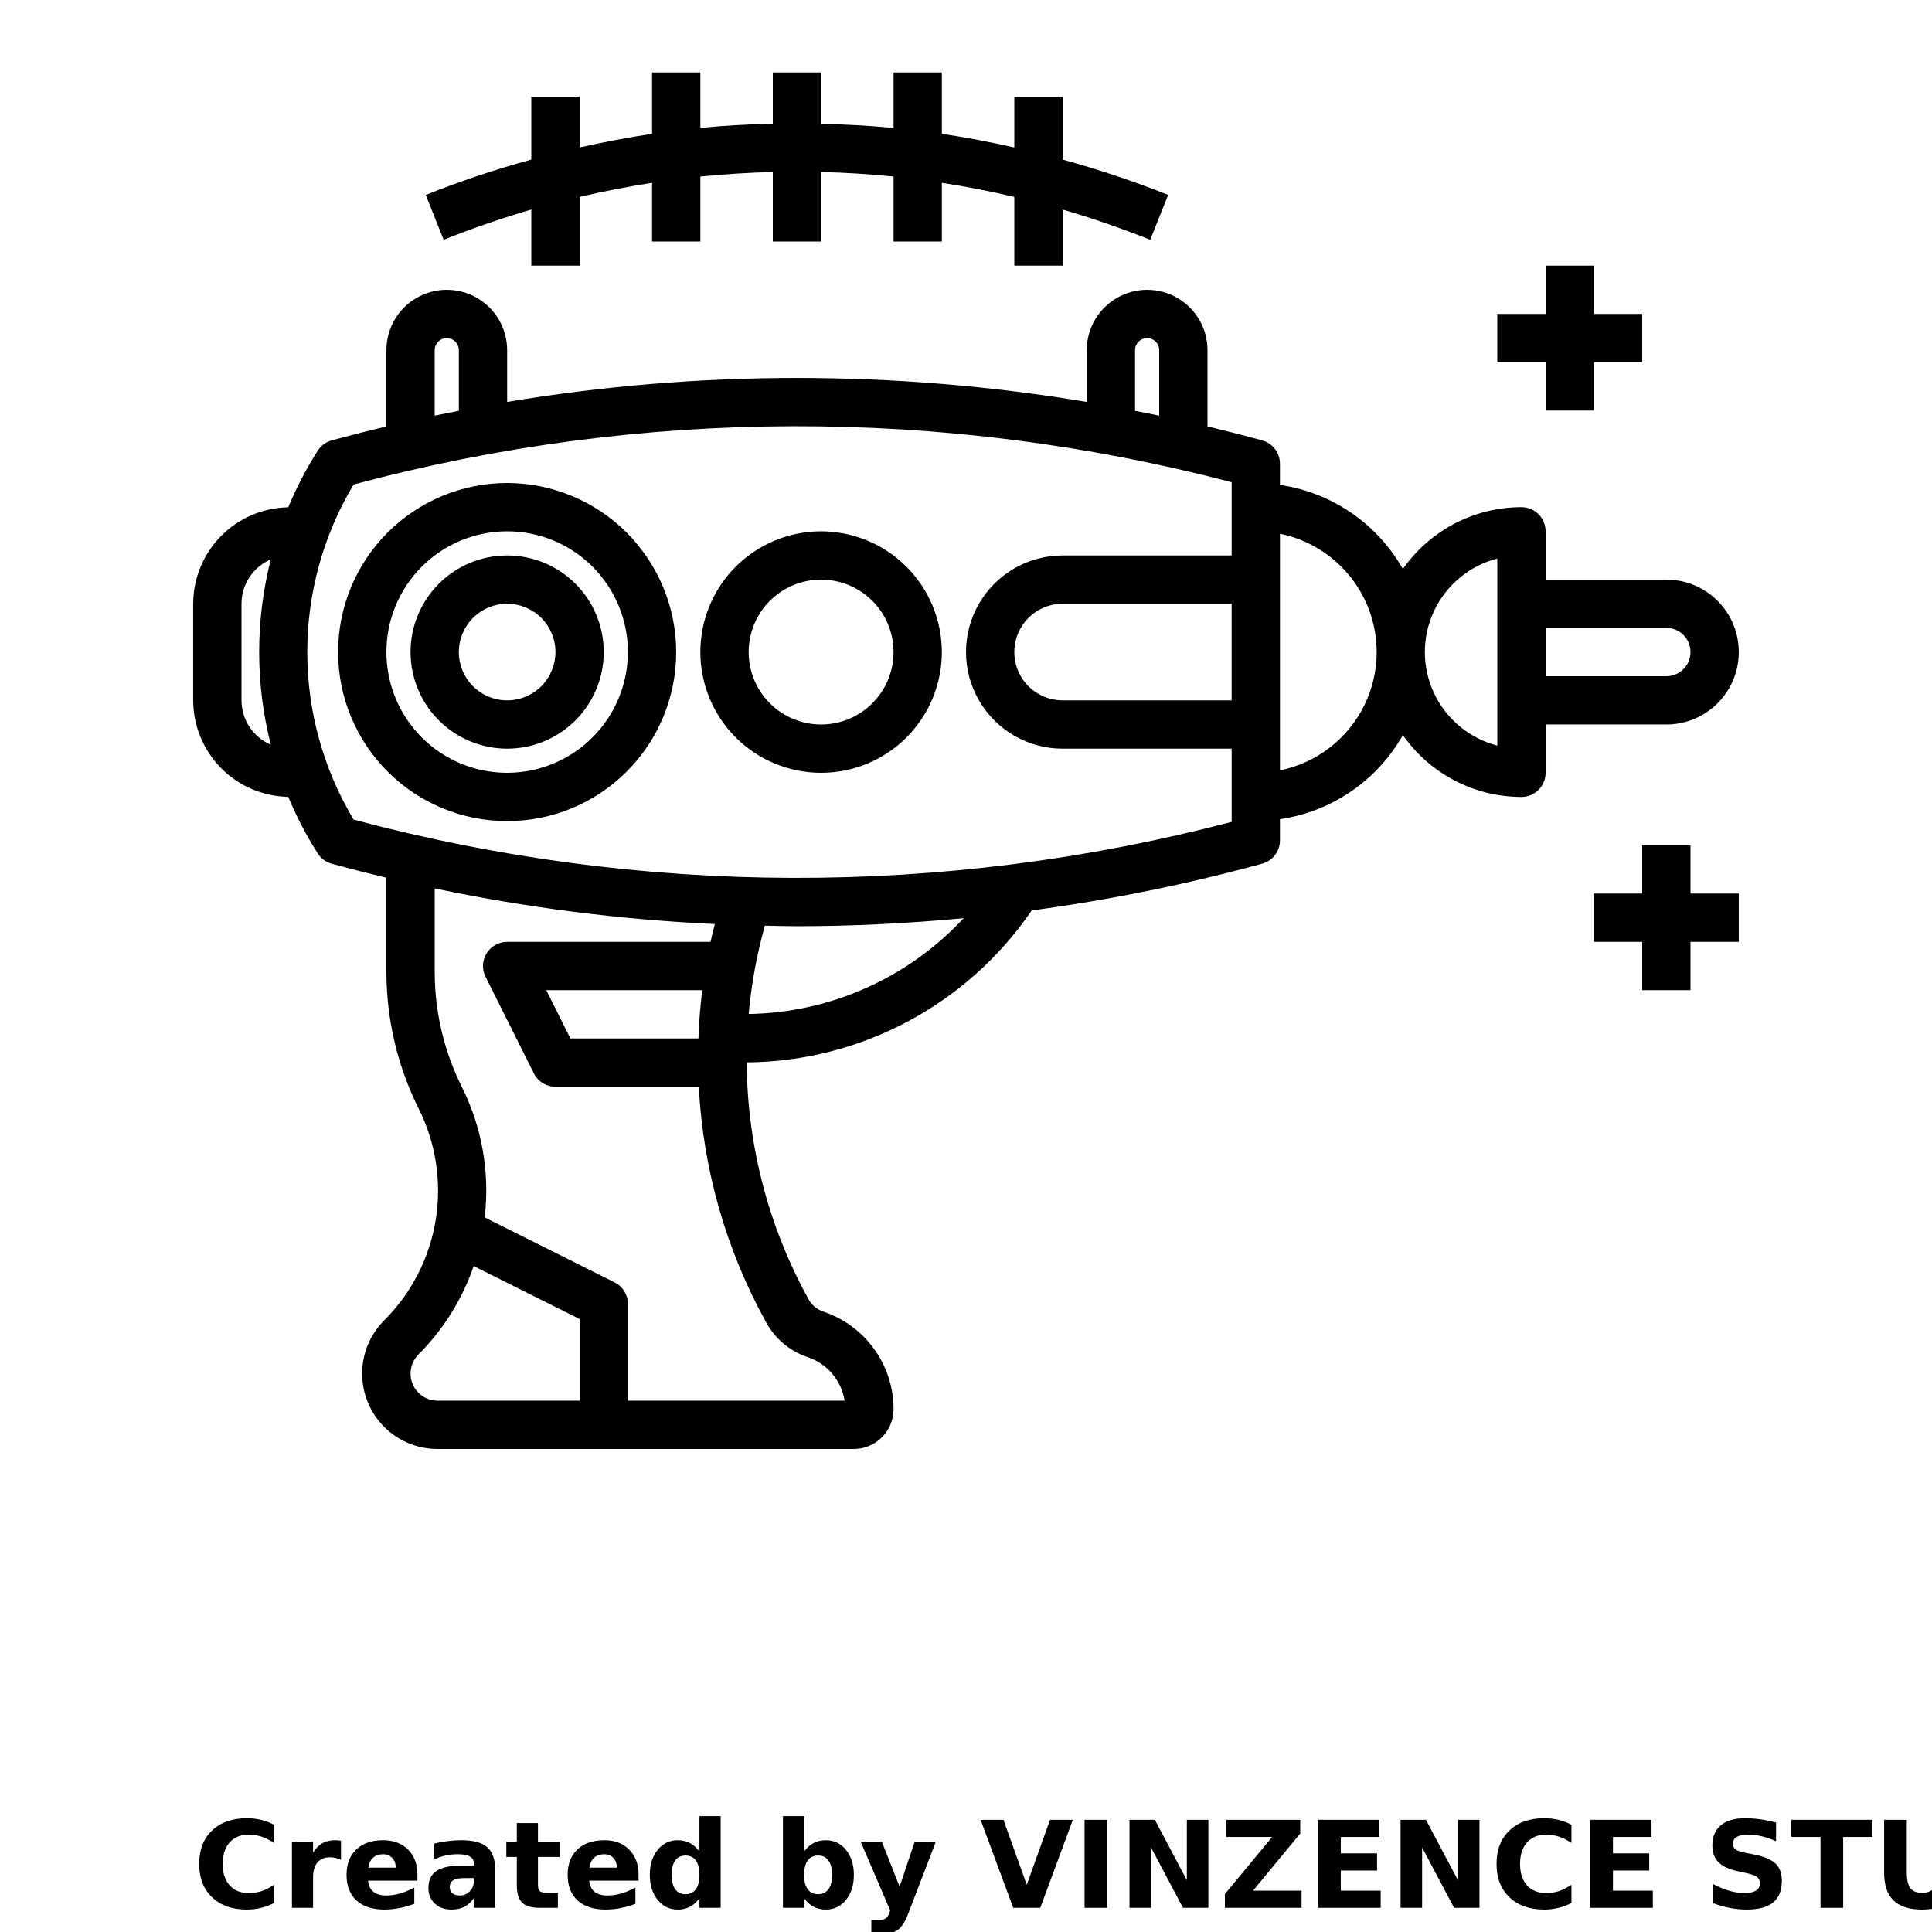 <?xml version="1.0" encoding="UTF-8"?>
<svg width="700pt" height="700pt" version="1.1" viewBox="0 0 700 700" xmlns="http://www.w3.org/2000/svg" xmlns:xlink="http://www.w3.org/1999/xlink">
 <defs>
  <symbol id="d" overflow="visible">
   <path d="m29.312-1.75c-1.512 0.781-3.09 1.371-4.734 1.766-1.637 0.406-3.34 0.609-5.109 0.609-5.312 0-9.527-1.484-12.641-4.453-3.106-2.969-4.656-7-4.656-12.094s1.551-9.125 4.656-12.094c3.113-2.969 7.328-4.453 12.641-4.453 1.77 0 3.473 0.199 5.109 0.594 1.645 0.398 3.223 0.992 4.734 1.781v6.594c-1.531-1.039-3.039-1.801-4.516-2.281-1.48-0.488-3.039-0.734-4.672-0.734-2.938 0-5.246 0.945-6.922 2.828-1.68 1.875-2.516 4.465-2.516 7.766 0 3.293 0.836 5.883 2.516 7.766 1.676 1.875 3.984 2.812 6.922 2.812 1.633 0 3.191-0.238 4.672-0.719 1.477-0.488 2.984-1.254 4.516-2.297z"/>
  </symbol>
  <symbol id="k" overflow="visible">
   <path d="m21.453-17.406c-0.68-0.312-1.352-0.539-2.016-0.688-0.656-0.156-1.32-0.234-1.984-0.234-1.969 0-3.484 0.633-4.547 1.891-1.055 1.262-1.578 3.07-1.578 5.422v11.016h-7.656v-23.922h7.656v3.922c0.977-1.562 2.102-2.703 3.375-3.422 1.281-0.719 2.812-1.078 4.594-1.078 0.25 0 0.523 0.012 0.828 0.031 0.301 0.023 0.734 0.07 1.297 0.141z"/>
  </symbol>
  <symbol id="a" overflow="visible">
   <path d="m27.562-12.031v2.188h-17.891c0.188 1.793 0.832 3.137 1.938 4.031 1.113 0.898 2.672 1.344 4.672 1.344 1.602 0 3.25-0.234 4.938-0.703 1.688-0.477 3.422-1.203 5.203-2.172v5.891c-1.805 0.688-3.609 1.203-5.422 1.547-1.812 0.352-3.621 0.531-5.422 0.531-4.336 0-7.703-1.098-10.109-3.297-2.398-2.207-3.594-5.297-3.594-9.266 0-3.906 1.176-6.973 3.531-9.203 2.363-2.238 5.609-3.359 9.734-3.359 3.758 0 6.769 1.137 9.031 3.406 2.258 2.262 3.391 5.281 3.391 9.062zm-7.859-2.531c0-1.457-0.43-2.629-1.281-3.516-0.844-0.895-1.949-1.344-3.312-1.344-1.492 0-2.699 0.418-3.625 1.25-0.918 0.836-1.492 2.039-1.719 3.609z"/>
  </symbol>
  <symbol id="j" overflow="visible">
   <path d="m14.391-10.766c-1.594 0-2.793 0.273-3.594 0.812-0.805 0.543-1.203 1.34-1.203 2.391 0 0.969 0.32 1.73 0.969 2.281 0.645 0.543 1.547 0.812 2.703 0.812 1.438 0 2.644-0.516 3.625-1.547 0.988-1.031 1.484-2.32 1.484-3.875v-0.875zm11.688-2.891v13.656h-7.703v-3.547c-1.031 1.449-2.188 2.508-3.469 3.172s-2.84 1-4.672 1c-2.481 0-4.496-0.723-6.047-2.172-1.543-1.445-2.312-3.32-2.312-5.625 0-2.812 0.961-4.867 2.891-6.172 1.938-1.312 4.969-1.969 9.094-1.969h4.516v-0.609c0-1.207-0.48-2.094-1.438-2.656-0.949-0.562-2.438-0.844-4.469-0.844-1.637 0-3.156 0.168-4.562 0.5-1.406 0.324-2.719 0.812-3.938 1.469v-5.828c1.645-0.406 3.289-0.707 4.938-0.906 1.656-0.207 3.305-0.312 4.953-0.312 4.32 0 7.438 0.855 9.344 2.562 1.914 1.699 2.875 4.461 2.875 8.281z"/>
  </symbol>
  <symbol id="i" overflow="visible">
   <path d="m12.031-30.719v6.797h7.875v5.469h-7.875v10.141c0 1.117 0.219 1.871 0.656 2.266 0.438 0.387 1.312 0.578 2.625 0.578h3.938v5.469h-6.562c-3.023 0-5.164-0.629-6.422-1.891-1.262-1.258-1.891-3.398-1.891-6.422v-10.141h-3.797v-5.469h3.797v-6.797z"/>
  </symbol>
  <symbol id="h" overflow="visible">
   <path d="m19.953-20.422v-12.812h7.688v33.234h-7.688v-3.453c-1.055 1.406-2.215 2.438-3.484 3.094-1.273 0.656-2.742 0.984-4.406 0.984-2.949 0-5.371-1.172-7.266-3.516-1.887-2.344-2.828-5.359-2.828-9.047s0.941-6.703 2.828-9.047c1.895-2.344 4.316-3.516 7.266-3.516 1.656 0 3.117 0.336 4.391 1 1.281 0.656 2.445 1.684 3.5 3.078zm-5.047 15.484c1.645 0 2.894-0.598 3.75-1.797 0.863-1.195 1.297-2.93 1.297-5.203 0-2.281-0.434-4.019-1.297-5.219-0.855-1.195-2.106-1.797-3.75-1.797-1.625 0-2.871 0.602-3.734 1.797-0.855 1.199-1.281 2.938-1.281 5.219 0 2.273 0.426 4.008 1.281 5.203 0.863 1.199 2.109 1.797 3.734 1.797z"/>
  </symbol>
  <symbol id="g" overflow="visible">
   <path d="m16.406-4.938c1.633 0 2.883-0.598 3.75-1.797 0.863-1.195 1.297-2.93 1.297-5.203 0-2.281-0.434-4.019-1.297-5.219-0.867-1.195-2.117-1.797-3.75-1.797-1.637 0-2.891 0.605-3.766 1.812-0.875 1.199-1.312 2.934-1.312 5.203 0 2.262 0.438 3.996 1.312 5.203 0.875 1.199 2.129 1.797 3.766 1.797zm-5.078-15.484c1.051-1.395 2.219-2.422 3.5-3.078 1.281-0.664 2.754-1 4.422-1 2.945 0 5.367 1.172 7.266 3.516 1.895 2.344 2.844 5.359 2.844 9.047s-0.949 6.703-2.844 9.047c-1.898 2.344-4.32 3.516-7.266 3.516-1.668 0-3.141-0.336-4.422-1s-2.449-1.691-3.5-3.078v3.453h-7.656v-33.234h7.656z"/>
  </symbol>
  <symbol id="f" overflow="visible">
   <path d="m0.531-23.922h7.656l6.422 16.234 5.469-16.234h7.656l-10.062 26.188c-1.012 2.664-2.195 4.523-3.547 5.578-1.344 1.062-3.121 1.594-5.328 1.594h-4.422v-5.016h2.391c1.301 0 2.242-0.211 2.828-0.625 0.594-0.406 1.055-1.148 1.391-2.219l0.203-0.656z"/>
  </symbol>
  <symbol id="e" overflow="visible">
   <path d="m0.219-31.891h8.266l8.453 23.531 8.438-23.531h8.266l-11.812 31.891h-9.797z"/>
  </symbol>
  <symbol id="p" overflow="visible">
   <path d="m4.016-31.891h8.219v31.891h-8.219z"/>
  </symbol>
  <symbol id="c" overflow="visible">
   <path d="m4.016-31.891h9.188l11.594 21.875v-21.875h7.797v31.891h-9.188l-11.594-21.875v21.875h-7.797z"/>
  </symbol>
  <symbol id="o" overflow="visible">
   <path d="m2.453-31.891h26.812v4.969l-17.109 20.703h17.594v6.219h-27.781v-4.984l17.109-20.688h-16.625z"/>
  </symbol>
  <symbol id="b" overflow="visible">
   <path d="m4.016-31.891h22.203v6.219h-13.984v5.938h13.141v6.219h-13.141v7.297h14.453v6.219h-22.672z"/>
  </symbol>
  <symbol id="n" overflow="visible">
   <path d="m26.219-30.891v6.75c-1.762-0.781-3.477-1.367-5.141-1.766-1.668-0.406-3.242-0.609-4.719-0.609-1.961 0-3.414 0.273-4.359 0.812-0.938 0.543-1.406 1.387-1.406 2.531 0 0.855 0.316 1.523 0.953 2 0.633 0.469 1.785 0.875 3.453 1.219l3.5 0.703c3.539 0.719 6.062 1.805 7.562 3.25 1.5 1.449 2.25 3.512 2.25 6.188 0 3.523-1.047 6.141-3.141 7.859-2.086 1.719-5.273 2.578-9.562 2.578-2.023 0-4.055-0.195-6.094-0.578-2.031-0.383-4.062-0.957-6.094-1.719v-6.938c2.031 1.086 3.992 1.902 5.891 2.453 1.906 0.543 3.742 0.812 5.516 0.812 1.789 0 3.16-0.297 4.109-0.891 0.957-0.602 1.438-1.457 1.438-2.562 0-1-0.324-1.77-0.969-2.312-0.648-0.539-1.938-1.023-3.875-1.453l-3.188-0.703c-3.188-0.688-5.523-1.773-7-3.266-1.469-1.5-2.203-3.516-2.203-6.047 0-3.176 1.023-5.617 3.078-7.328 2.051-1.707 5-2.562 8.844-2.562 1.75 0 3.551 0.133 5.406 0.391 1.852 0.262 3.769 0.656 5.75 1.188z"/>
  </symbol>
  <symbol id="m" overflow="visible">
   <path d="m0.219-31.891h29.391v6.219h-10.578v25.672h-8.219v-25.672h-10.594z"/>
  </symbol>
  <symbol id="l" overflow="visible">
   <path d="m4.016-31.891h8.219v19.109c0 2.637 0.43 4.523 1.297 5.656 0.863 1.137 2.269 1.703 4.219 1.703 1.969 0 3.379-0.566 4.234-1.703 0.863-1.133 1.297-3.019 1.297-5.656v-19.109h8.234v19.109c0 4.523-1.137 7.887-3.406 10.094-2.262 2.211-5.715 3.312-10.359 3.312-4.625 0-8.074-1.102-10.344-3.312-2.262-2.207-3.391-5.57-3.391-10.094z"/>
  </symbol>
 </defs>
 <g>
  <path d="m603.75 262.5c9.379 0 18.043-5.004 22.734-13.125 4.688-8.121 4.688-18.129 0-26.25-4.691-8.121-13.355-13.125-22.734-13.125h-43.75v-17.5c0-2.32-0.922-4.547-2.562-6.188s-3.867-2.562-6.188-2.562c-17.121 0.02-33.152 8.387-42.961 22.418-9.34-16.492-25.781-27.742-44.539-30.469v-7.699c0-3.945-2.637-7.402-6.441-8.445-6.578-1.789-13.184-3.481-19.809-5.066v-27.613c0-7.816-4.168-15.035-10.938-18.945-6.769-3.906-15.105-3.906-21.875 0-6.769 3.91-10.938 11.129-10.938 18.945v18.75c-69.52-11.586-140.48-11.586-210 0v-18.75c0-7.816-4.168-15.035-10.938-18.945-6.769-3.906-15.105-3.906-21.875 0-6.769 3.91-10.938 11.129-10.938 18.945v27.613c-6.621 1.594-13.223 3.281-19.809 5.066-2.09 0.574-3.891 1.898-5.059 3.719-4.148 6.523-7.727 13.391-10.691 20.527-9.176 0.148-17.93 3.894-24.371 10.43-6.441 6.535-10.059 15.344-10.07 24.52v35c0.012 9.176 3.629 17.984 10.07 24.52 6.441 6.535 15.195 10.281 24.371 10.43 2.965 7.137 6.543 14.004 10.691 20.527 1.168 1.82 2.969 3.144 5.059 3.719 6.578 1.789 13.184 3.481 19.809 5.066v34.125c0.02 17.188 4.019 34.141 11.691 49.523 6.25 12.469 8.41 26.586 6.176 40.355-2.234 13.766-8.75 26.477-18.621 36.328-5.137 5.121-8.027 12.074-8.035 19.324-0.004 7.254 2.875 14.211 8.008 19.34 5.129 5.125 12.086 8.004 19.34 7.992h150.79c3.82-0.004 7.481-1.52 10.18-4.223 2.703-2.699 4.219-6.359 4.223-10.18 0.008-7.836-2.453-15.473-7.035-21.828-4.578-6.356-11.047-11.105-18.48-13.574-2.234-0.75-4.109-2.312-5.25-4.375-14.531-26.309-22.25-55.836-22.453-85.891 41.363-0.328 79.941-20.898 103.27-55.055 28.184-3.785 56.082-9.445 83.508-16.949 3.801-1.039 6.434-4.488 6.441-8.426v-7.699c18.758-2.727 35.199-13.977 44.539-30.469 9.809 14.031 25.84 22.398 42.961 22.418 2.32 0 4.547-0.922 6.188-2.562s2.562-3.867 2.562-6.188v-17.5zm0-35c4.832 0 8.75 3.918 8.75 8.75s-3.918 8.75-8.75 8.75h-43.75v-17.5zm-157.5 26.25h-61.25c-6.254 0-12.031-3.336-15.156-8.75s-3.125-12.086 0-17.5 8.902-8.75 15.156-8.75h61.25zm-35-126.88c0-2.418 1.957-4.375 4.375-4.375s4.375 1.957 4.375 4.375v23.73c-2.918-0.613-5.832-1.195-8.75-1.75zm-253.75 0c0-2.418 1.957-4.375 4.375-4.375s4.375 1.957 4.375 4.375v21.961c-2.918 0.582-5.832 1.168-8.75 1.75zm-70 126.88v-35c0.004-3.422 1.012-6.769 2.894-9.629 1.887-2.856 4.57-5.098 7.719-6.445-5.617 22.031-5.617 45.117 0 67.148-3.148-1.348-5.832-3.59-7.719-6.445-1.883-2.859-2.891-6.207-2.894-9.629zm61.25 243.94c0.008-2.602 1.039-5.094 2.871-6.938 9.016-9.02 15.855-19.977 20-32.035l38.379 19.188v29.594h-51.441c-5.414-0.004-9.805-4.394-9.809-9.809zm143.95-5.941c3.453 1.152 6.519 3.231 8.867 6.008 2.352 2.777 3.891 6.148 4.453 9.742h-78.516v-35c0.02-3.332-1.859-6.387-4.84-7.875l-47.059-23.527h0.004c1.914-16.219-0.957-32.645-8.262-47.25-6.457-12.945-9.828-27.211-9.844-41.676v-30.277c33.434 7.008 67.375 11.324 101.5 12.906-0.551 2.144-1.109 4.289-1.574 6.449h-73.676c-3.031 0-5.852 1.566-7.445 4.148-1.598 2.578-1.742 5.801-0.387 8.512l17.5 35c1.484 2.969 4.516 4.84 7.832 4.84h51.93c1.551 30.008 9.934 59.27 24.5 85.547 3.269 5.887 8.629 10.328 15.016 12.453zm-86.039-115.5-8.75-17.5h56.523c-0.727 5.82-1.172 11.656-1.383 17.5zm64.594-8.863c0.984-10.824 2.949-21.539 5.871-32.008 3.887 0.07 7.762 0.203 11.645 0.203 20.125 0 40.25-1.008 60.375-2.906-20.148 21.699-48.281 34.234-77.891 34.711zm175-69.605c-104.32 27.332-213.96 27.047-318.13-0.824-10.988-18.344-16.793-39.324-16.793-60.707s5.805-42.363 16.793-60.707c104.18-27.871 213.81-28.156 318.13-0.824v26.531h-61.25c-12.504 0-24.059 6.672-30.312 17.5-6.25 10.828-6.25 24.172 0 35 6.254 10.828 17.809 17.5 30.312 17.5h61.25zm17.5-18.656v-85.75c13.289 2.699 24.578 11.406 30.559 23.578 5.981 12.168 5.981 26.426 0 38.594-5.981 12.172-17.27 20.879-30.559 23.578zm78.75-8.977c-10.09-2.606-18.492-9.57-22.926-19-4.434-9.434-4.434-20.348 0-29.777 4.434-9.43 12.836-16.395 22.926-19z"/>
  <path d="m183.75 175c-16.246 0-31.824 6.453-43.309 17.941-11.488 11.484-17.941 27.062-17.941 43.309s6.453 31.824 17.941 43.309c11.484 11.488 27.062 17.941 43.309 17.941s31.824-6.453 43.309-17.941c11.488-11.484 17.941-27.062 17.941-43.309-0.02-16.238-6.481-31.805-17.961-43.289-11.484-11.48-27.051-17.941-43.289-17.961zm0 105c-11.602 0-22.73-4.609-30.938-12.812-8.203-8.207-12.812-19.336-12.812-30.938s4.609-22.73 12.812-30.938c8.207-8.203 19.336-12.812 30.938-12.812s22.73 4.609 30.938 12.812c8.203 8.207 12.812 19.336 12.812 30.938-0.016 11.598-4.629 22.719-12.828 30.922-8.203 8.199-19.324 12.812-30.922 12.828z"/>
  <path d="m183.75 201.25c-9.281 0-18.184 3.688-24.75 10.25-6.562 6.566-10.25 15.469-10.25 24.75s3.688 18.184 10.25 24.75c6.566 6.562 15.469 10.25 24.75 10.25s18.184-3.688 24.75-10.25c6.562-6.566 10.25-15.469 10.25-24.75s-3.688-18.184-10.25-24.75c-6.566-6.562-15.469-10.25-24.75-10.25zm0 52.5c-4.641 0-9.094-1.844-12.375-5.125s-5.125-7.734-5.125-12.375 1.844-9.094 5.125-12.375 7.734-5.125 12.375-5.125 9.094 1.844 12.375 5.125 5.125 7.734 5.125 12.375-1.844 9.094-5.125 12.375-7.734 5.125-12.375 5.125z"/>
  <path d="m297.5 192.5c-11.602 0-22.73 4.609-30.938 12.812-8.203 8.207-12.812 19.336-12.812 30.938s4.609 22.73 12.812 30.938c8.207 8.203 19.336 12.812 30.938 12.812s22.73-4.609 30.938-12.812c8.203-8.207 12.812-19.336 12.812-30.938-0.016-11.598-4.629-22.719-12.828-30.922-8.203-8.199-19.324-12.812-30.922-12.828zm0 70c-6.961 0-13.641-2.766-18.562-7.688s-7.688-11.602-7.688-18.562 2.766-13.641 7.688-18.562 11.602-7.688 18.562-7.688 13.641 2.766 18.562 7.688 7.688 11.602 7.688 18.562-2.766 13.641-7.688 18.562-11.602 7.688-18.562 7.688z"/>
  <path d="m560 148.75h17.5v-17.5h17.5v-17.5h-17.5v-17.5h-17.5v17.5h-17.5v17.5h17.5z"/>
  <path d="m612.5 306.25h-17.5v17.5h-17.5v17.5h17.5v17.5h17.5v-17.5h17.5v-17.5h-17.5z"/>
  <path d="m160.75 86.879c10.465-4.184 21.051-7.836 31.754-10.957v20.328h17.5v-24.91c8.75-2.055 17.5-3.734 26.25-5.102v21.262h17.5v-23.539c8.75-0.875 17.5-1.418 26.25-1.645v25.184h17.5v-25.184c8.75 0.227 17.5 0.742 26.25 1.645v23.539h17.5v-21.262c8.793 1.363 17.543 3.047 26.25 5.102v24.91h17.5v-20.328c10.691 3.125 21.277 6.777 31.754 10.953l6.492-16.258v0.004c-12.504-4.973-25.27-9.25-38.246-12.809v-22.812h-17.5v18.426c-8.707-1.953-17.457-3.641-26.25-4.934v-22.242h-17.5v20.125c-8.75-0.875-17.5-1.305-26.25-1.523v-18.602h-17.5v18.559c-8.75 0.219-17.5 0.672-26.25 1.523v-20.082h-17.5v22.242c-8.75 1.297-17.5 2.984-26.25 4.934v-18.426h-17.5v22.812c-12.977 3.559-25.742 7.836-38.246 12.809z"/>
  <use x="70" y="691.25" xlink:href="#d"/>
  <use x="102.109" y="691.25" xlink:href="#k"/>
  <use x="123.684" y="691.25" xlink:href="#a"/>
  <use x="153.355" y="691.25" xlink:href="#j"/>
  <use x="182.879" y="691.25" xlink:href="#i"/>
  <use x="203.793" y="691.25" xlink:href="#a"/>
  <use x="233.465" y="691.25" xlink:href="#h"/>
  <use x="280.012" y="691.25" xlink:href="#g"/>
  <use x="311.328" y="691.25" xlink:href="#f"/>
  <use x="355.078" y="691.25" xlink:href="#e"/>
  <use x="388.938" y="691.25" xlink:href="#p"/>
  <use x="405.219" y="691.25" xlink:href="#c"/>
  <use x="441.832" y="691.25" xlink:href="#o"/>
  <use x="473.555" y="691.25" xlink:href="#b"/>
  <use x="503.441" y="691.25" xlink:href="#c"/>
  <use x="540.055" y="691.25" xlink:href="#d"/>
  <use x="572.164" y="691.25" xlink:href="#b"/>
  <use x="617.281" y="691.25" xlink:href="#n"/>
  <use x="648.789" y="691.25" xlink:href="#m"/>
  <use x="678.633" y="691.25" xlink:href="#l"/>
 </g>
</svg>
